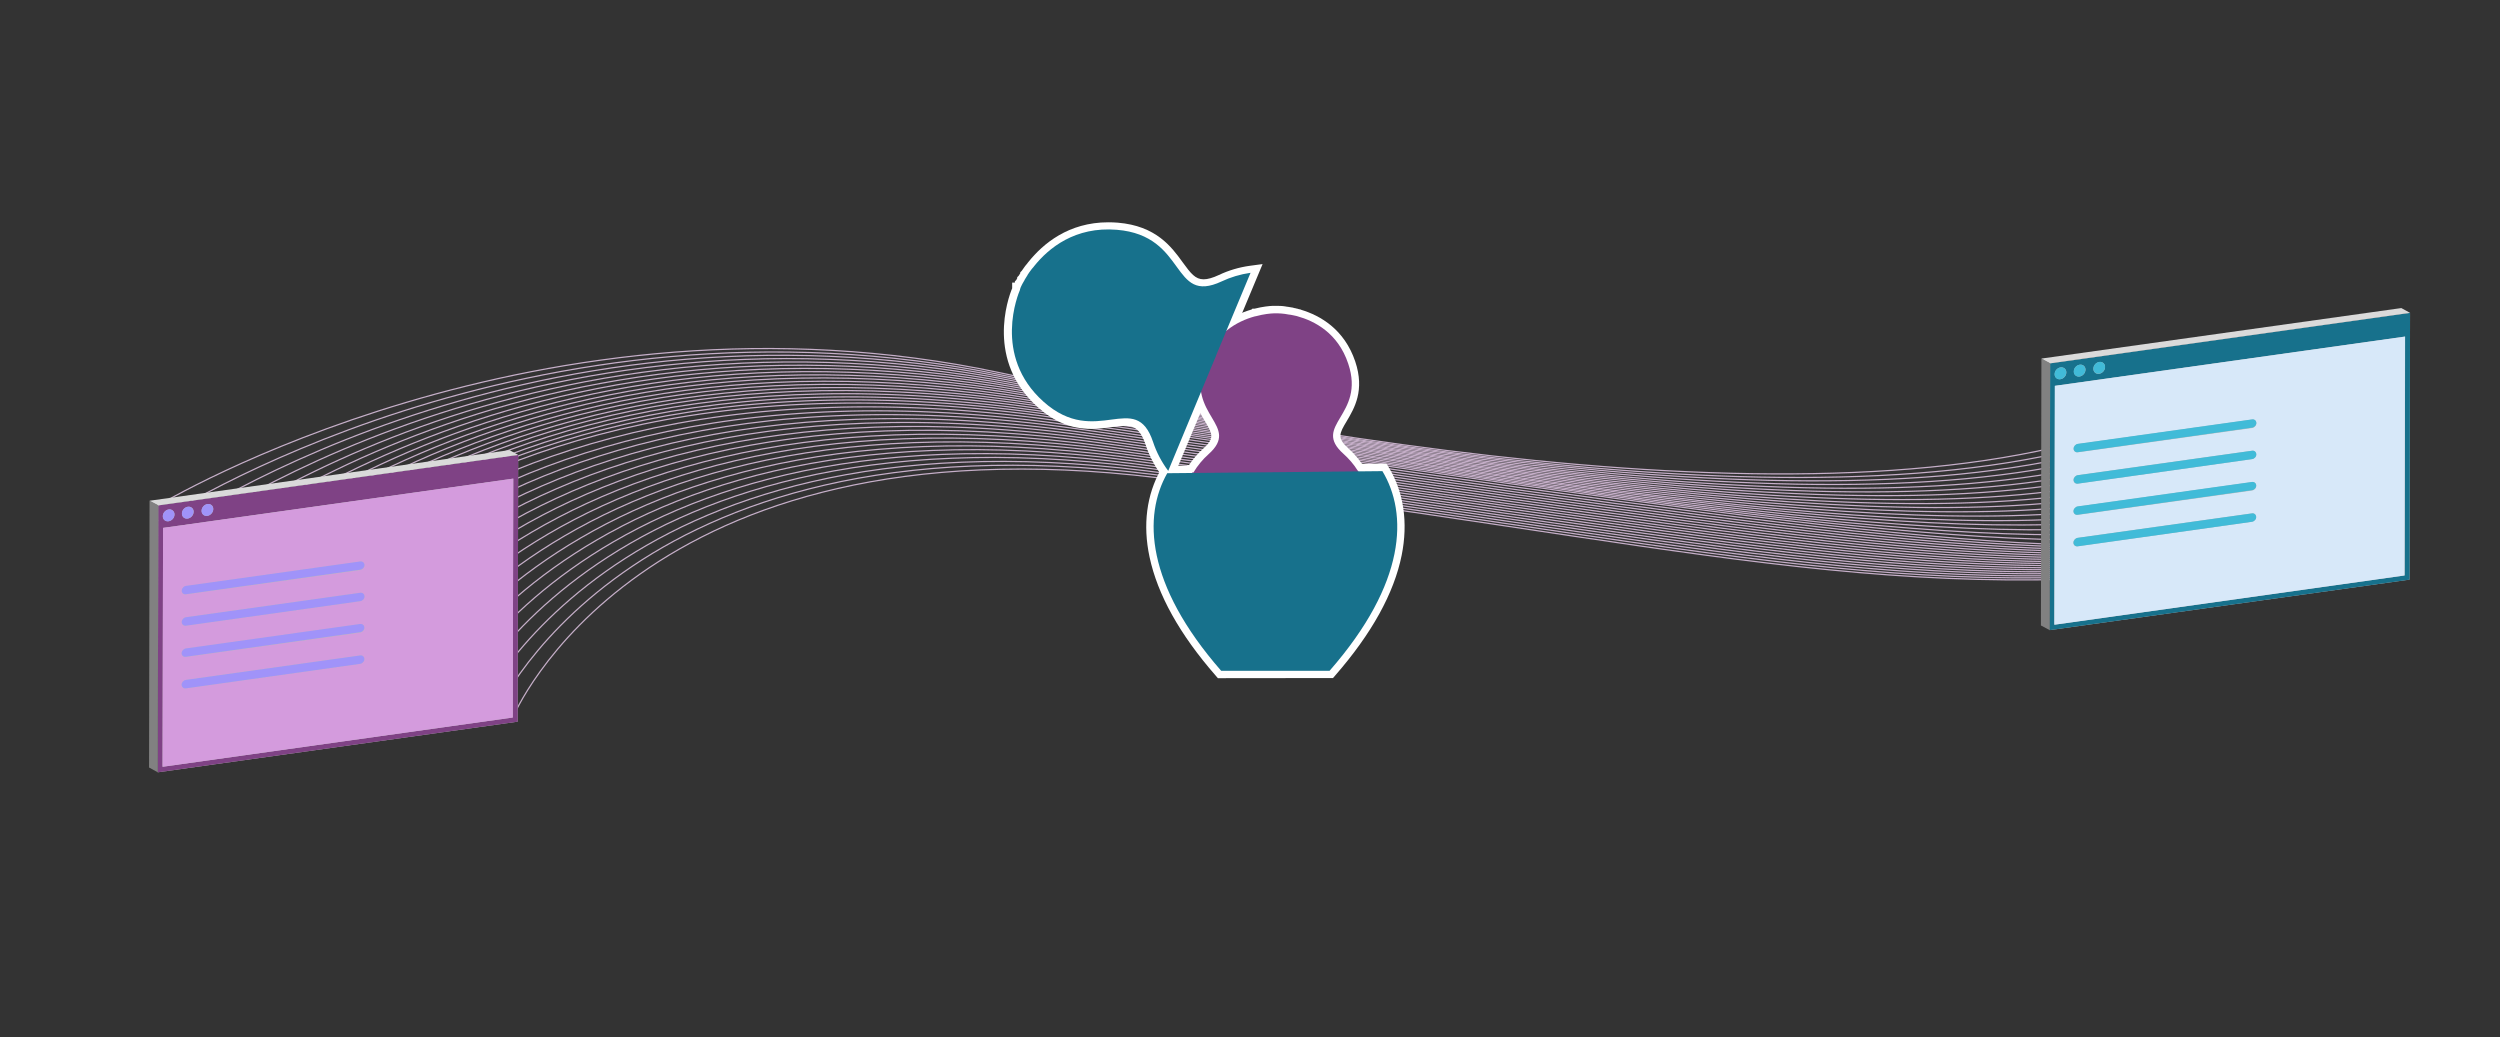 <?xml version="1.0" encoding="utf-8"?>
<!-- Generator: Adobe Illustrator 24.0.1, SVG Export Plug-In . SVG Version: 6.00 Build 0)  -->
<svg version="1.1" id="Layer_1_copy" xmlns="http://www.w3.org/2000/svg" xmlns:xlink="http://www.w3.org/1999/xlink" x="0px"
	 y="0px" viewBox="0 0 2034.5 844" style="enable-background:new 0 0 2034.5 844;" xml:space="preserve">
<rect x="0" y="0" width="2034.5" height="844" fill="#333333" stroke="none"/>
<g>
	<path style="fill:none;stroke:#C6AFC9;stroke-miterlimit:10;" d="M128.8,411.3c0,0,310.2-187.7,685.2-107.9s825.4,139.7,1017.2-8.6
		"/>
	<path style="fill:none;stroke:#C6AFC9;stroke-miterlimit:10;" d="M129,423.7c0,0,300.9-198.3,687.8-118.2s826.1,138.9,1014.4-2.7"
		/>
	<path style="fill:none;stroke:#C6AFC9;stroke-miterlimit:10;" d="M129.2,436.1c0,0,291.7-208.9,690.5-128.6s826.8,138,1011.5,3.2"
		/>
	<path style="fill:none;stroke:#C6AFC9;stroke-miterlimit:10;" d="M129.4,448.5c0,0,282.4-219.5,693.1-138.9s827.4,137.2,1008.7,9.1
		"/>
	<path style="fill:none;stroke:#C6AFC9;stroke-miterlimit:10;" d="M129.6,461c0,0,273.1-230.1,695.8-149.2s828.1,136.4,1005.8,14.9"
		/>
	<path style="fill:none;stroke:#C6AFC9;stroke-miterlimit:10;" d="M129.8,473.4c0,0,263.9-240.6,698.4-159.5s828.8,135.5,1003,20.8"
		/>
	<path style="fill:none;stroke:#C6AFC9;stroke-miterlimit:10;" d="M130.1,485.9c0,0,254.6-251.2,701.1-169.9
		s829.4,134.7,1000.1,26.7"/>
	<path style="fill:none;stroke:#C6AFC9;stroke-miterlimit:10;" d="M130.3,498.4c0,0,245.4-261.8,703.7-180.2s830.1,133.9,997.3,32.5
		"/>
	<path style="fill:none;stroke:#C6AFC9;stroke-miterlimit:10;" d="M130.5,510.9c0,0,236.1-272.4,706.4-190.5s830.8,133,994.4,38.4"
		/>
	<path style="fill:none;stroke:#C6AFC9;stroke-miterlimit:10;" d="M130.7,523.4c0,0,226.8-283,709-200.9s831.4,132.2,991.6,44.3"/>
	<path style="fill:none;stroke:#C6AFC9;stroke-miterlimit:10;" d="M130.9,536c0,0,217.6-293.5,711.7-211.2s832.1,131.3,988.7,50.2"
		/>
	<path style="fill:none;stroke:#C6AFC9;stroke-miterlimit:10;" d="M131.1,548.5c0,0,208.3-304.1,714.3-221.5s832.8,130.5,985.9,56"
		/>
	<path style="fill:none;stroke:#C6AFC9;stroke-miterlimit:10;" d="M131.3,561.1c0,0,199.1-314.7,717-231.8s833.4,129.7,983,61.9"/>
	<path style="fill:none;stroke:#C6AFC9;stroke-miterlimit:10;" d="M131.5,573.6c0,0,189.8-325.3,719.6-242.2s834.1,128.8,980.1,67.8
		"/>
	<path style="fill:none;stroke:#C6AFC9;stroke-miterlimit:10;" d="M131.7,586.2c0,0,180.6-335.9,722.3-252.5s834.8,128,977.3,73.6"
		/>
	<path style="fill:none;stroke:#C6AFC9;stroke-miterlimit:10;" d="M131.9,598.8c0,0,171.3-346.4,724.9-262.8s835.4,127.1,974.4,79.5
		"/>
	<path style="fill:none;stroke:#C6AFC9;stroke-miterlimit:10;" d="M132.1,611.4c0,0,162-357,727.6-273.2s836.1,126.3,971.6,85.4"/>
	<path style="fill:none;stroke:#C6AFC9;stroke-miterlimit:10;" d="M132.3,624c0,0,152.8-367.6,730.2-283.5s836.8,125.5,968.7,91.2"
		/>
	<path style="fill:none;stroke:#C6AFC9;stroke-miterlimit:10;" d="M149.1,621.6c0,0,149.8-360.5,718.1-278.3s822.9,124.6,964.5,90"
		/>
	<path style="fill:none;stroke:#C6AFC9;stroke-miterlimit:10;" d="M165.9,619.3c0,0,146.8-353.4,706.1-273.1s808.9,123.7,960.3,88.7
		"/>
	<path style="fill:none;stroke:#C6AFC9;stroke-miterlimit:10;" d="M182.6,616.9c0,0,143.8-346.3,694-267.9s795,122.8,956,87.4"/>
	<path style="fill:none;stroke:#C6AFC9;stroke-miterlimit:10;" d="M199.4,614.6c0,0,140.7-339.1,681.9-262.7s781.1,121.9,951.8,86.1
		"/>
	<path style="fill:none;stroke:#C6AFC9;stroke-miterlimit:10;" d="M216.1,612.2c0,0,137.7-332,669.9-257.5s767.2,121.1,947.6,84.8"
		/>
	<path style="fill:none;stroke:#C6AFC9;stroke-miterlimit:10;" d="M232.9,609.9c0,0,134.7-324.9,657.8-252.3S1644,477.7,1834,441.1"
		/>
	<path style="fill:none;stroke:#C6AFC9;stroke-miterlimit:10;" d="M249.7,607.5c0,0,131.7-317.8,645.7-247.1s739.4,119.3,939.1,82.2
		"/>
	<path style="fill:none;stroke:#C6AFC9;stroke-miterlimit:10;" d="M266.4,605.2c0,0,128.7-310.7,633.7-241.9s725.5,118.4,934.9,80.9
		"/>
	<path style="fill:none;stroke:#C6AFC9;stroke-miterlimit:10;" d="M283.2,602.8c0,0,125.7-303.5,621.6-236.7s711.6,117.5,930.6,79.6
		"/>
	<path style="fill:none;stroke:#C6AFC9;stroke-miterlimit:10;" d="M300,600.4c0,0,122.7-296.4,609.5-231.5s697.6,116.7,926.4,78.3"
		/>
	<path style="fill:none;stroke:#C6AFC9;stroke-miterlimit:10;" d="M316.7,598.1c0,0,119.7-289.3,597.5-226.3s683.7,115.8,922.2,77"
		/>
	<path style="fill:none;stroke:#C6AFC9;stroke-miterlimit:10;" d="M333.5,595.7c0,0,116.7-282.2,585.4-221.1s669.8,114.9,917.9,75.7
		"/>
	<path style="fill:none;stroke:#C6AFC9;stroke-miterlimit:10;" d="M350.3,593.4c0,0,113.7-275.1,573.3-215.9s655.9,114,913.7,74.4"
		/>
	<path style="fill:none;stroke:#C6AFC9;stroke-miterlimit:10;" d="M367,591c0,0,110.6-268,561.3-210.7s642,113.1,909.5,73.1"/>
	<path style="fill:none;stroke:#C6AFC9;stroke-miterlimit:10;" d="M383.8,588.7c0,0,107.6-260.8,549.2-205.5s628,112.2,905.2,71.8"
		/>
	<path style="fill:none;stroke:#C6AFC9;stroke-miterlimit:10;" d="M400.5,586.3c0,0,104.6-253.7,537.1-200.3s614.2,111.4,901,70.5"
		/>
	<path style="fill:none;stroke:#C6AFC9;stroke-miterlimit:10;" d="M417.3,583.9c0,0,101.6-246.6,525.1-195.1s600.2,110.5,896.8,69.3
		"/>
</g>
<g>
	<g style="enable-background:new    ;">
		<g>
			<polygon style="fill:#BABABA;" points="421.7,370.2 421.3,587.3 128.4,628.5 128.8,411.3 			"/>
			<g style="enable-background:new    ;">
				<g>
					<defs>
						<polygon id="SVGID_1_" points="421.7,370.2 421.3,587.3 128.4,628.5 128.8,411.3 						"/>
					</defs>
					<clipPath id="SVGID_2_">
						<use xlink:href="#SVGID_1_"  style="overflow:visible;"/>
					</clipPath>
					<g style="clip-path:url(#SVGID_2_);">
						<path style="fill:#7F4285;" d="M132.3,624l0.4-194.4l285-40.1l-0.4,194.4L132.3,624 M137.2,424.2c-2.6,0.4-4.8-1.5-4.7-4.1
							c0-2.7,2.1-5.1,4.8-5.5c2.6-0.4,4.8,1.5,4.7,4.1C142,421.4,139.9,423.8,137.2,424.2 M152.8,422c-2.6,0.4-4.8-1.5-4.7-4.1
							c0-2.7,2.1-5.1,4.8-5.5c2.6-0.4,4.8,1.5,4.7,4.1C157.6,419.2,155.4,421.7,152.8,422 M168.8,419.8c-2.6,0.4-4.8-1.5-4.7-4.1
							c0-2.7,2.1-5.1,4.8-5.5c2.6-0.4,4.8,1.5,4.7,4.1C173.5,417,171.4,419.4,168.8,419.8 M421.9,369.9l-293.3,41.2l-0.4,217.7
							l293.3-41.2L421.9,369.9"/>
						<path style="fill:#D49BDD;" d="M151.2,560.2c-1.9,0.3-3.4-1.1-3.4-3s1.6-3.6,3.4-3.9l141.9-19.9c1.9-0.3,3.4,1.1,3.4,2.9
							c0.1,1.8-1.5,3.6-3.3,3.9L151.2,560.2 M151.2,534.6c-1.9,0.3-3.4-1.1-3.4-2.9c0-1.9,1.6-3.7,3.4-3.9l141.9-19.9
							c1.9-0.3,3.4,1.1,3.4,3c0.1,1.9-1.5,3.6-3.3,3.9L151.2,534.6 M151.3,509.2c-1.9,0.3-3.4-1.1-3.4-3s1.6-3.6,3.4-3.9l141.9-19.9
							c1.9-0.3,3.4,1.1,3.4,2.9c0.1,1.9-1.5,3.6-3.3,3.9L151.3,509.2 M151.3,483.7c-1.9,0.3-3.4-1.1-3.4-2.9c0-1.9,1.6-3.7,3.4-3.9
							L293.2,457c1.9-0.3,3.4,1.1,3.4,3c0.1,1.8-1.5,3.6-3.3,3.9L151.3,483.7 M417.7,389.5l-285,40.1L132.3,624l285-40.1
							L417.7,389.5"/>
						<path style="fill:#A093F9;" d="M137.3,414.6c-2.6,0.4-4.8,2.8-4.8,5.5s2.1,4.5,4.7,4.1c2.6-0.4,4.8-2.8,4.8-5.5
							C142,416.1,139.9,414.2,137.3,414.6"/>
						<path style="fill:#A093F9;" d="M152.8,412.4c-2.6,0.4-4.8,2.8-4.8,5.5s2.1,4.5,4.7,4.1c2.6-0.4,4.8-2.8,4.8-5.5
							C157.6,413.9,155.4,412,152.8,412.4"/>
						<path style="fill:#A093F9;" d="M168.8,410.2c-2.6,0.4-4.8,2.8-4.8,5.5s2.1,4.5,4.7,4.1c2.6-0.4,4.8-2.8,4.8-5.5
							C173.5,411.7,171.4,409.8,168.8,410.2"/>
						<path style="fill:#A093F9;" d="M293.2,456.9l-141.9,19.9c-1.8,0.3-3.4,2-3.4,3.9c0,1.8,1.5,3.2,3.4,2.9l142-20
							c1.8-0.3,3.4-2.1,3.3-3.9C296.6,458.1,295.1,456.7,293.2,456.9"/>
						<path style="fill:#A093F9;" d="M293.2,482.4l-141.9,19.9c-1.8,0.3-3.4,2-3.4,3.9c0,1.8,1.5,3.2,3.4,3l142-20
							c1.8-0.3,3.4-2,3.3-3.9C296.6,483.5,295.1,482.1,293.2,482.4"/>
						<path style="fill:#A093F9;" d="M293.1,507.8l-141.9,19.9c-1.8,0.3-3.4,2-3.4,3.9c0,1.8,1.5,3.2,3.4,2.9l142-20
							c1.8-0.3,3.4-2,3.3-3.9C296.5,509,295,507.6,293.1,507.8"/>
						<path style="fill:#A093F9;" d="M293.1,533.4l-141.9,19.9c-1.8,0.3-3.4,2-3.4,3.9c0,1.8,1.5,3.2,3.4,3l142-20
							c1.8-0.3,3.4-2.1,3.3-3.9C296.5,534.5,295,533.1,293.1,533.4"/>
					</g>
				</g>
			</g>
		</g>
		<g>
			<polygon style="fill:#818181;" points="128.4,628.5 121.3,624.6 121.7,407.5 128.8,411.3 			"/>
		</g>
		<g>
			<polygon style="fill:#DADADA;" points="128.8,411.3 121.7,407.5 414.6,366.3 421.7,370.2 			"/>
		</g>
	</g>
</g>
<g>
	<g>
		<path style="fill:#FFFFFF;" d="M1001.2,514.7l-1.8-2.1c-22.7-26-36.8-51.3-41.9-75.2c-4.4-20.6-1.9-39.9,7.2-55.9l1.7-3h1.2
			c3.3-5,7.2-9.5,11.6-13.4c9.6-8.5,7.4-12.3,1.4-22.3c-6.3-10.5-14.8-24.9-6.9-48.5c9-26.9,29.2-37.9,44.8-42.4l0.7-0.7h1.8
			c6.7-1.7,12.1-2.2,14.9-2.3c0.8,0,1.4,0,1.9,0h2.3c0.6,0,1.2,0,1.8,0.1h0.1c0.2,0,0.4,0,0.6,0c1,0,1.9,0.2,2.9,0.3l0,0h0.2
			l0.4,0.1h0.1l0.4,0.1c0.7,0.1,1.4,0.2,2.2,0.3l0.4,0.1h0.1l0.7,0.1c0.2,0,0.3,0.1,0.5,0.1l1.9,0.3l0.1,0.1
			c0.6,0.1,1.1,0.2,1.7,0.4h0.2h0.1l0.6,0.2c0.1,0,0.3,0,0.4,0.1h0.3l0.8,0.3c0.2,0,0.3,0.1,0.5,0.1l1.7,0.4v0.1
			c15.6,4.7,35.2,15.8,44.1,42.1c7.9,23.6-0.7,38-6.9,48.5c-6,10-8.2,13.8,1.4,22.3c4,3.6,7.6,7.7,10.7,12.1h0.4l1.8,2.9
			c9.6,16,12.5,35.5,8.4,56.3c-4.9,24.2-19,49.9-42.1,76.4l-1.8,2.1h-73.6V514.7z"/>
		<g>
			<path style="fill:#FFFFFF;" d="M945.5,387.1c-5.8-7.6-10.2-16.1-13.2-25.2c-4.7-14.1-10.6-15.3-16.7-15.3c-3.3,0-7,0.5-11.1,1
				c-4.9,0.7-10.5,1.4-16.5,1.4c-16.2,0-30-5.6-43.3-17.5c-42.5-37.9-24.5-88.5-21-96.9V230h2.2v-1l1.1-1.1l0.8-1.5v-0.8l1.2-1.2
				c0.1-0.1,0.2-0.3,0.3-0.4l0,0c0.3-0.6,0.7-1.1,1-1.7v-0.7l1.2-1.2l0,0l1.2-1.7c0.6-0.8,1.1-1.6,1.7-2.4c0-0.1,0.1-0.1,0.2-0.2
				c0.3-0.4,0.6-0.8,0.9-1.1c0,0,0-0.1,0.1-0.1c0.3-0.4,0.5-0.7,0.7-0.9l0,0c0.1-0.1,0.1-0.2,0.2-0.3l0.1-0.1
				c0.1-0.2,0.3-0.4,0.4-0.5c11.8-14.7,32.5-32.2,64.9-32.2c2.5,0,5.1,0.1,7.7,0.3c31.3,2.6,43.8,19.7,52.9,32.3
				c6.6,9.1,10.3,13.8,17,13.8l0,0c3.3,0,7.5-1.2,12.4-3.5c8-3.8,16.5-6.3,25.2-7.5l10.4-1.4l-28.7,68.7h0.1l-3.5,8.3l-4,9.5
				L952,395.5L945.5,387.1z"/>
			<path style="fill:#FFFFFF;" d="M991.1,551.9l-1.8-2.1c-29.2-33.4-47.3-65.9-53.8-96.5c-5.6-26.2-2.4-50.8,9.2-71.2l1.7-3
				l76.9-0.8h2.8l102.2-1l1.8,2.9c12.3,20.3,15.9,45.1,10.6,71.6c-6.2,31-24.5,64-54.1,97.9l-1.8,2.1L991.1,551.9L991.1,551.9z"/>
		</g>
	</g>
	<g>
		<path style="fill:#7F4285;" d="M1105.1,383h-0.2c-3.2-5.2-7.2-9.7-11.5-13.6c-26.4-23.5,18-31.1,3.8-73.4
			c-8.3-25-27.4-34.8-41.6-38.7l0,0c-0.2-0.1-0.5-0.1-0.7-0.2c-0.1,0-0.2,0-0.2,0c-0.2-0.1-0.5-0.1-0.7-0.2c-0.1,0-0.2,0-0.2,0
			c-0.2,0-0.5-0.1-0.7-0.2h-0.1c-0.9-0.2-1.6-0.4-2.5-0.5l0,0c-0.2,0-0.5-0.1-0.7-0.1h-0.1c-0.2,0-0.5-0.1-0.7-0.1c0,0,0,0-0.1,0
			c-1-0.2-2-0.3-2.9-0.5l0,0c-0.2,0-0.5,0-0.7-0.1l0,0c-1.1-0.1-2.1-0.2-2.9-0.3l0,0c-0.2,0-0.3,0-0.5,0l0,0c-0.6,0-1.2-0.1-1.6-0.1
			c0,0,0,0-0.1,0s-0.2,0-0.3,0c0,0,0,0-0.1,0s-0.2,0-0.2,0s0,0-0.1,0c-0.2,0-0.4,0-0.6,0c0,0,0,0-0.1,0s-0.1,0-0.1,0l0,0
			c0,0,0,0-0.1,0l0,0l0,0l0,0l0,0l0,0l0,0l0,0c0,0,0,0-0.1,0l0,0h-0.1c0,0,0,0-0.1,0s-0.1,0-0.2,0l0,0c-0.4,0-0.9,0-1.6,0l0,0
			c-2.8,0.1-8.1,0.6-14.4,2.3c0,0,0,0-0.1,0c-0.3,0.1-0.6,0.2-0.9,0.2h-0.1c-14.1,3.9-33,13.9-41.3,38.7
			c-14.1,42.2,30.2,49.8,3.8,73.4c-4.7,4.2-8.9,9.2-12.3,14.9h-1c-15.2,26.8-13.7,69.7,33.9,124.2h20.3h13.8h13.4h20.6
			C1120.4,453.1,1121.2,409.7,1105.1,383z"/>
		<g>
			<path style="fill:#17718C;" d="M985.7,298.9l4-9.5c0,0,0,0-0.1,0l28.1-67.4c-8.4,1.2-16.3,3.6-23.5,7
				c-41.5,19.4-27.8-37.3-85.3-42c-34-2.8-55.5,14.8-67.4,29.7l0,0l0,0c-0.2,0.2-0.4,0.5-0.6,0.8c-0.1,0.1-0.1,0.2-0.2,0.2
				c-0.2,0.2-0.4,0.5-0.6,0.7c-0.1,0.1-0.1,0.2-0.2,0.2c-0.2,0.2-0.4,0.5-0.6,0.8c0,0,0,0.1-0.1,0.1c-0.7,0.9-1.3,1.8-1.9,2.6l0,0
				c-0.2,0.3-0.4,0.5-0.5,0.8c0,0,0,0.1-0.1,0.1c-0.2,0.2-0.3,0.5-0.5,0.8c0,0,0,0,0,0.1c-0.7,1.1-1.4,2.2-2,3.2l0,0
				c-0.2,0.2-0.3,0.5-0.4,0.7c0,0,0,0,0,0.1c-0.7,1.2-1.3,2.3-1.9,3.3c0,0,0,0,0,0.1c-0.1,0.2-0.2,0.4-0.3,0.5l0,0
				c-0.4,0.7-0.7,1.4-0.9,1.9c0,0,0,0,0,0.1s-0.1,0.2-0.2,0.3v0.1c0,0.1-0.1,0.2-0.1,0.3c0,0,0,0,0,0.1c-0.1,0.2-0.2,0.5-0.3,0.7
				v0.1v0.1v0.1c0,0,0,0,0,0.1l0,0l0,0l0,0l0,0l0,0c0,0,0,0,0,0.1l0,0c-1.2,2.7-22.8,53.7,19.1,91.1c43,38.4,74.8-10.5,89.2,32.9
				c2.7,8.1,6.8,16.1,12.3,23.4L985.7,298.9z"/>
			<path style="fill:#17718C;" d="M1125,383.4l-98.9,1h-2.8l0,0l-73.4,0.7c-19.7,34.7-17.7,90.3,43.9,160.8h26.3h17.8h17.4h26.7
				C1144.7,474.2,1145.8,418,1125,383.4z"/>
		</g>
	</g>
</g>
<g>
	<g style="enable-background:new    ;">
		<g>
			<polygon style="fill:#BABABA;" points="1961.3,254.6 1960.9,471.7 1668,512.8 1668.4,295.7 			"/>
			<g style="enable-background:new    ;">
				<g>
					<defs>
						<polygon id="SVGID_3_" points="1961.3,254.6 1960.9,471.7 1668,512.8 1668.4,295.7 						"/>
					</defs>
					<clipPath id="SVGID_4_">
						<use xlink:href="#SVGID_3_"  style="overflow:visible;"/>
					</clipPath>
					<g style="clip-path:url(#SVGID_4_);">
						<path style="fill:#17718C;" d="M1671.9,508.4l0.4-194.4l285-40.1l-0.4,194.4L1671.9,508.4 M1676.8,308.6
							c-2.6,0.4-4.8-1.5-4.7-4.1c0-2.7,2.1-5.1,4.8-5.5c2.6-0.4,4.8,1.5,4.7,4.1C1681.6,305.8,1679.4,308.2,1676.8,308.6
							 M1692.4,306.4c-2.6,0.4-4.8-1.5-4.7-4.1c0-2.7,2.1-5.1,4.8-5.5c2.6-0.4,4.8,1.5,4.7,4.1C1697.1,303.6,1695,306,1692.4,306.4
							 M1708.3,304.2c-2.6,0.4-4.8-1.5-4.7-4.1c0-2.7,2.1-5.1,4.8-5.5c2.6-0.4,4.8,1.5,4.7,4.1
							C1713.1,301.3,1711,303.8,1708.3,304.2 M1961.5,254.3l-293.3,41.2l-0.4,217.7l293.3-41.2L1961.5,254.3"/>
						<path style="fill:#D7E8F9;" d="M1690.7,444.6c-1.9,0.3-3.4-1.1-3.4-3s1.6-3.6,3.4-3.9l141.9-19.9c1.9-0.3,3.4,1.1,3.4,2.9
							c0.1,1.8-1.5,3.6-3.3,3.9L1690.7,444.6 M1690.8,419c-1.9,0.3-3.4-1.1-3.4-2.9c0-1.9,1.6-3.7,3.4-3.9l141.9-19.9
							c1.9-0.3,3.4,1.1,3.4,3c0.1,1.9-1.5,3.6-3.3,3.9L1690.8,419 M1690.8,393.6c-1.9,0.3-3.4-1.1-3.4-3s1.6-3.6,3.4-3.9l141.9-19.9
							c1.9-0.3,3.4,1.1,3.4,2.9c0.1,1.9-1.5,3.6-3.3,3.9L1690.8,393.6 M1690.9,368.1c-1.9,0.3-3.4-1.1-3.4-2.9
							c0-1.9,1.6-3.7,3.4-3.9l141.9-19.9c1.9-0.3,3.4,1.1,3.4,3c0.1,1.8-1.5,3.6-3.3,3.9L1690.9,368.1 M1957.2,273.9l-285,40.1
							l-0.4,194.4l285-40.1L1957.2,273.9"/>
						<path style="fill:#41BBD8;" d="M1676.8,299c-2.6,0.4-4.8,2.8-4.8,5.5s2.1,4.5,4.7,4.1s4.8-2.8,4.8-5.5
							C1681.6,300.5,1679.5,298.6,1676.8,299"/>
						<path style="fill:#41BBD8;" d="M1692.4,296.8c-2.6,0.4-4.8,2.8-4.8,5.5s2.1,4.5,4.7,4.1s4.8-2.8,4.8-5.5
							C1697.1,298.3,1695,296.4,1692.4,296.8"/>
						<path style="fill:#41BBD8;" d="M1708.4,294.5c-2.6,0.4-4.8,2.8-4.8,5.5s2.1,4.5,4.7,4.1s4.8-2.8,4.8-5.5
							C1713.1,296,1711,294.2,1708.4,294.5"/>
						<path style="fill:#41BBD8;" d="M1832.8,341.3l-141.9,19.9c-1.8,0.3-3.4,2-3.4,3.9c0,1.8,1.5,3.2,3.4,2.9l142-20
							c1.8-0.3,3.4-2.1,3.3-3.9C1836.2,342.4,1834.7,341,1832.8,341.3"/>
						<path style="fill:#41BBD8;" d="M1832.8,366.8l-141.9,19.9c-1.8,0.3-3.4,2-3.4,3.9c0,1.8,1.5,3.2,3.4,3l142-20
							c1.8-0.3,3.4-2,3.3-3.9C1836.1,367.9,1834.7,366.5,1832.8,366.8"/>
						<path style="fill:#41BBD8;" d="M1832.7,392.2l-141.9,19.9c-1.8,0.3-3.4,2-3.4,3.9c0,1.8,1.5,3.2,3.4,2.9l142-20
							c1.8-0.3,3.4-2,3.3-3.9C1836.1,393.4,1834.6,392,1832.7,392.2"/>
						<path style="fill:#41BBD8;" d="M1832.7,417.8l-141.9,19.9c-1.8,0.3-3.4,2-3.4,3.9c0,1.8,1.5,3.2,3.4,3l142-20
							c1.8-0.3,3.4-2.1,3.3-3.9S1834.6,417.5,1832.7,417.8"/>
					</g>
				</g>
			</g>
		</g>
		<g>
			<polygon style="fill:#818181;" points="1668,512.8 1660.9,509 1661.3,291.8 1668.4,295.7 			"/>
		</g>
		<g>
			<polygon style="fill:#DADADA;" points="1668.4,295.7 1661.3,291.8 1954.2,250.7 1961.3,254.6 			"/>
		</g>
	</g>
</g>
</svg>
